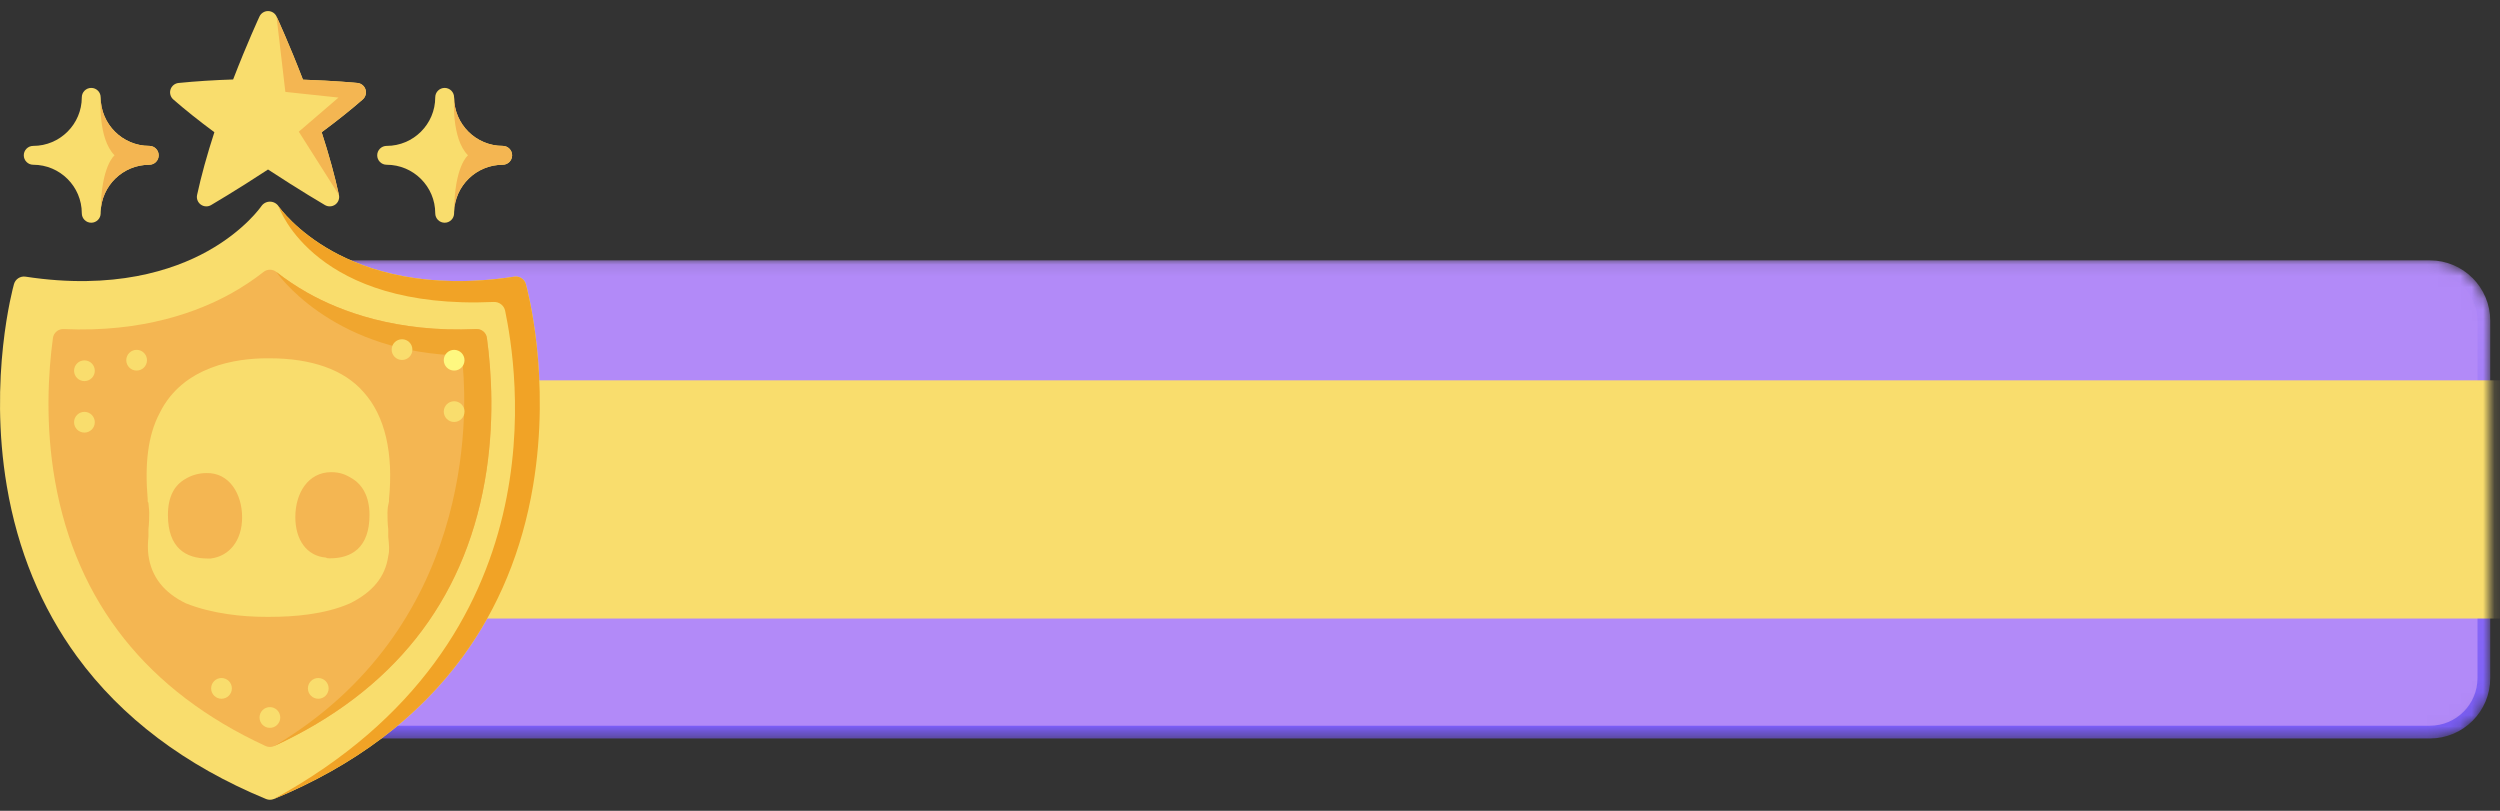 <svg width="222" height="72" viewBox="0 0 222 72" fill="none" xmlns="http://www.w3.org/2000/svg">
<rect x="0" y="0" width="222" height="72" fill="#333333" stroke="none"/>
<mask id="mask0_1_8159" style="mask-type:alpha" maskUnits="userSpaceOnUse" x="24" y="23" width="198" height="43">
<path d="M28.56 23.686C26.494 23.686 24.82 25.36 24.82 27.425V61.272C24.82 63.337 26.494 65.011 28.56 65.011H215.771C218.421 65.011 220.568 62.864 220.568 60.214V28.483C220.568 25.834 218.421 23.686 215.771 23.686H28.56Z" fill="#FFE0A9" stroke="url(#paint0_linear_1_8159)" stroke-width="1.133"/>
</mask>
<g mask="url(#mask0_1_8159)">
<path d="M28.56 23.686C26.494 23.686 24.82 25.36 24.82 27.425V61.272C24.82 63.337 26.494 65.011 28.56 65.011H215.771C218.421 65.011 220.568 62.864 220.568 60.214V28.483C220.568 25.834 218.421 23.686 215.771 23.686H28.56Z" fill="#B28AF8" stroke="url(#paint1_linear_1_8159)" stroke-width="1.133"/>
<path d="M16.925 36.945C16.925 35.192 18.346 33.772 20.098 33.772H229.521C231.858 33.772 233.752 35.666 233.752 38.002V50.695C233.752 53.031 231.858 54.925 229.521 54.925H20.098C18.346 54.925 16.925 53.505 16.925 51.752V36.945Z" fill="#F9DD6D"/>
</g>
<path d="M47.335 43.168C46.373 48.863 44.277 53.955 41.104 58.3C37.144 63.724 31.497 67.981 24.322 70.95C24.209 70.996 24.089 71.02 23.97 71.02C23.851 71.02 23.731 70.996 23.618 70.95C16.443 67.981 10.796 63.724 6.836 58.3C3.663 53.955 1.567 48.863 0.605 43.168C-1.026 33.512 1.147 25.563 1.241 25.229C1.366 24.781 1.806 24.497 2.267 24.567C10.105 25.766 15.379 24.002 18.424 22.309C21.717 20.479 23.192 18.334 23.205 18.313C23.377 18.059 23.663 17.907 23.969 17.907H23.972C24.279 17.908 24.565 18.06 24.736 18.315C24.736 18.315 24.737 18.318 24.738 18.322C24.829 18.449 26.312 20.528 29.516 22.309C32.561 24.002 37.835 25.767 45.673 24.567C46.135 24.497 46.574 24.781 46.699 25.229C46.792 25.563 48.966 33.512 47.335 43.168Z" fill="#F9DD6D"/>
<path d="M43.049 42.746C41.144 53.494 34.855 61.401 24.356 66.248C24.235 66.304 24.102 66.332 23.971 66.332C23.84 66.332 23.707 66.304 23.586 66.248C13.088 61.401 6.798 53.494 4.893 42.746C3.993 37.676 4.292 33.025 4.7 30.015C4.764 29.543 5.178 29.198 5.654 29.22C12.727 29.545 17.701 27.648 20.629 25.998C21.607 25.446 22.54 24.824 23.403 24.146C23.737 23.884 24.205 23.884 24.539 24.146C24.539 24.146 24.539 24.146 24.541 24.147C25.403 24.824 26.335 25.446 27.313 25.998C30.241 27.648 35.214 29.545 42.287 29.22C42.767 29.197 43.178 29.543 43.242 30.015C43.651 33.025 43.949 37.676 43.049 42.746Z" fill="#F4B652"/>
<path d="M23.827 57.636C31.544 57.636 37.801 51.38 37.801 43.662C37.801 35.944 31.544 29.688 23.827 29.688C16.109 29.688 9.853 35.944 9.853 43.662C9.853 51.38 16.109 57.636 23.827 57.636Z" fill="#F9DD6D"/>
<path d="M23.829 27.426C14.047 27.426 7.193 34.745 7.193 43.662C7.193 52.712 14.047 59.899 23.829 59.899C33.611 59.899 40.465 52.712 40.465 43.662C40.465 34.745 33.611 27.426 23.829 27.426ZM13.182 49.318C13.116 48.786 13.116 48.32 13.182 47.655C13.182 47.522 13.182 46.989 13.182 46.989C13.249 46.39 13.249 45.925 13.249 45.525C13.249 45.193 13.182 44.86 13.182 44.66L13.116 44.527V44.328C12.85 41.267 13.116 38.672 14.181 36.675C16.243 32.483 21.034 31.818 23.696 31.818H23.962C27.622 31.818 30.55 32.816 32.28 34.812C34.21 36.941 34.942 40.269 34.542 44.328V44.527C34.476 44.793 34.409 45.126 34.409 45.525C34.409 45.991 34.409 46.457 34.476 46.989V47.655C34.542 48.387 34.609 48.852 34.476 49.385C34.21 51.248 33.078 52.579 31.082 53.577C28.82 54.575 26.025 54.775 24.029 54.775H23.563C21.567 54.775 18.838 54.509 16.509 53.577C14.58 52.645 13.448 51.248 13.182 49.318ZM32.546 45.658C32.546 44.261 32.014 43.263 31.282 42.731C31.348 42.997 31.348 43.396 31.348 43.662C31.348 45.858 30.55 47.921 29.152 49.385C30.949 49.385 32.546 48.52 32.546 45.658ZM16.31 42.731C15.578 43.263 15.112 44.261 15.112 45.658C15.112 48.453 16.642 49.385 18.506 49.385C17.108 47.921 16.31 45.791 16.31 43.662C16.243 43.396 16.243 42.997 16.31 42.731Z" fill="#F4B652"/>
<path d="M21.5 45.936C21.5 47.999 20.369 49.396 18.705 49.596H18.439C16.509 49.596 14.912 48.664 14.912 45.736C14.912 44.073 15.511 43.075 16.443 42.542C16.975 42.21 17.641 42.01 18.306 42.01C20.369 41.943 21.5 43.873 21.5 45.936Z" fill="#F4B652"/>
<path d="M32.812 45.721C32.812 48.648 31.215 49.58 29.286 49.58C29.153 49.58 29.02 49.58 28.953 49.514C27.223 49.38 26.225 47.917 26.225 45.92C26.225 43.791 27.356 41.928 29.419 41.928C30.151 41.928 30.683 42.127 31.215 42.46C32.147 42.992 32.812 44.057 32.812 45.721Z" fill="#F4B652"/>
<path d="M43.044 42.746C41.14 53.494 34.85 61.401 24.352 66.248C42.032 55.742 41.493 36.948 41.099 32.523C41.051 31.988 40.618 31.567 40.082 31.538C29.24 30.959 24.609 24.256 24.536 24.148C25.399 24.824 26.33 25.446 27.308 25.999C30.236 27.648 35.209 29.546 42.282 29.22C42.762 29.197 43.173 29.543 43.237 30.016C43.646 33.025 43.944 37.676 43.044 42.746Z" fill="#F0A62F"/>
<path d="M40.327 32.907C40.836 32.907 41.248 32.495 41.248 31.987C41.248 31.479 40.836 31.066 40.327 31.066C39.819 31.066 39.407 31.479 39.407 31.987C39.407 32.495 39.819 32.907 40.327 32.907Z" fill="#FEF880"/>
<path d="M40.327 37.472C40.836 37.472 41.248 37.06 41.248 36.551C41.248 36.043 40.836 35.631 40.327 35.631C39.819 35.631 39.407 36.043 39.407 36.551C39.407 37.06 39.819 37.472 40.327 37.472Z" fill="#F9DD6D"/>
<path d="M23.966 64.633C24.474 64.633 24.887 64.221 24.887 63.713C24.887 63.205 24.474 62.792 23.966 62.792C23.458 62.792 23.046 63.205 23.046 63.713C23.046 64.221 23.458 64.633 23.966 64.633Z" fill="#F9DD6D"/>
<path d="M19.669 62.049C20.177 62.049 20.59 61.637 20.59 61.129C20.59 60.62 20.177 60.208 19.669 60.208C19.161 60.208 18.749 60.62 18.749 61.129C18.749 61.637 19.161 62.049 19.669 62.049Z" fill="#F9DD6D"/>
<path d="M28.263 62.049C28.771 62.049 29.183 61.637 29.183 61.129C29.183 60.62 28.771 60.208 28.263 60.208C27.755 60.208 27.342 60.62 27.342 61.129C27.342 61.637 27.755 62.049 28.263 62.049Z" fill="#F9DD6D"/>
<path d="M35.7 31.965C36.208 31.965 36.62 31.553 36.62 31.045C36.62 30.537 36.208 30.125 35.7 30.125C35.191 30.125 34.779 30.537 34.779 31.045C34.779 31.553 35.191 31.965 35.7 31.965Z" fill="#F9DD6D"/>
<path d="M7.497 33.841C8.006 33.841 8.418 33.429 8.418 32.921C8.418 32.413 8.006 32.001 7.497 32.001C6.989 32.001 6.577 32.413 6.577 32.921C6.577 33.429 6.989 33.841 7.497 33.841Z" fill="#F9DD6D"/>
<path d="M7.497 38.414C8.006 38.414 8.418 38.002 8.418 37.494C8.418 36.985 8.006 36.573 7.497 36.573C6.989 36.573 6.577 36.985 6.577 37.494C6.577 38.002 6.989 38.414 7.497 38.414Z" fill="#F9DD6D"/>
<path d="M12.133 32.907C12.641 32.907 13.053 32.495 13.053 31.987C13.053 31.479 12.641 31.066 12.133 31.066C11.625 31.066 11.213 31.479 11.213 31.987C11.213 32.495 11.625 32.907 12.133 32.907Z" fill="#F9DD6D"/>
<path d="M47.331 43.168C46.369 48.863 44.273 53.955 41.1 58.3C37.14 63.724 31.493 67.981 24.319 70.949C50.176 56.816 45.821 32.311 44.858 27.603C44.761 27.125 44.33 26.792 43.842 26.814C28.03 27.531 24.827 18.59 24.735 18.321C24.826 18.449 26.308 20.528 29.512 22.309C32.557 24.001 37.831 25.766 45.67 24.567C46.131 24.497 46.571 24.781 46.696 25.229C46.789 25.562 48.962 33.512 47.331 43.168Z" fill="#F1A326"/>
<path d="M32.212 8.832C31.18 9.734 29.955 10.712 28.565 11.742C29.22 13.761 29.736 15.633 30.099 17.311C30.169 17.636 30.041 17.971 29.773 18.166C29.503 18.36 29.145 18.379 28.858 18.212C28.834 18.198 26.617 16.902 23.8 15.052C20.983 16.902 18.767 18.198 18.743 18.212C18.612 18.288 18.466 18.326 18.321 18.326C18.148 18.326 17.975 18.272 17.828 18.166C17.56 17.971 17.432 17.636 17.502 17.311C17.865 15.632 18.381 13.761 19.036 11.742C17.646 10.712 16.421 9.734 15.389 8.832C15.139 8.612 15.041 8.263 15.143 7.946C15.245 7.628 15.525 7.401 15.857 7.368C17.374 7.216 19.001 7.111 20.702 7.057C21.945 3.83 23.03 1.493 23.041 1.468C23.178 1.172 23.474 0.983 23.8 0.983C24.127 0.983 24.422 1.172 24.56 1.468L24.561 1.471C24.605 1.566 25.678 3.889 26.904 7.075C29.766 7.173 31.659 7.359 31.743 7.368C32.075 7.401 32.356 7.628 32.458 7.945C32.559 8.263 32.463 8.612 32.212 8.832Z" fill="#F9DD6D"/>
<path d="M32.207 8.83C31.175 9.732 29.95 10.71 28.561 11.739C29.215 13.759 29.731 15.631 30.094 17.308L26.533 11.694L30.06 8.664L25.34 8.161L24.556 1.469C24.6 1.564 25.673 3.886 26.9 7.073C29.761 7.171 31.654 7.357 31.738 7.365C32.07 7.399 32.352 7.626 32.453 7.943C32.555 8.261 32.459 8.61 32.207 8.83Z" fill="#F4B652"/>
<path d="M14.092 13.792C14.092 14.255 13.717 14.63 13.254 14.63C10.912 14.63 9 16.503 8.941 18.83C8.94 18.865 8.94 18.903 8.94 18.94C8.94 19.404 8.564 19.778 8.102 19.778C7.639 19.778 7.264 19.404 7.264 18.94C7.264 16.563 5.329 14.63 2.95 14.63C2.487 14.63 2.112 14.255 2.112 13.792C2.112 13.329 2.487 12.955 2.95 12.955C5.329 12.955 7.264 11.02 7.264 8.643C7.264 8.181 7.639 7.806 8.102 7.806C8.564 7.806 8.94 8.181 8.94 8.643C8.94 11.02 10.875 12.955 13.254 12.955C13.717 12.955 14.092 13.329 14.092 13.792Z" fill="#F9DD6D"/>
<path d="M14.092 13.792C14.092 14.255 13.717 14.63 13.254 14.63C10.912 14.63 9 16.503 8.941 18.829C8.962 14.729 10.173 13.792 10.173 13.792C8.669 12.289 8.94 8.643 8.94 8.643C8.94 11.02 10.875 12.954 13.254 12.954C13.717 12.954 14.092 13.329 14.092 13.792Z" fill="#F4B652"/>
<path d="M45.477 13.792C45.477 14.255 45.101 14.63 44.639 14.63C42.297 14.63 40.385 16.503 40.325 18.83C40.324 18.865 40.324 18.903 40.324 18.94C40.324 19.404 39.949 19.778 39.486 19.778C39.024 19.778 38.649 19.404 38.649 18.94C38.649 16.563 36.713 14.63 34.334 14.63C33.872 14.63 33.496 14.255 33.496 13.792C33.496 13.329 33.872 12.955 34.334 12.955C36.713 12.955 38.649 11.02 38.649 8.643C38.649 8.181 39.024 7.806 39.486 7.806C39.949 7.806 40.324 8.181 40.324 8.643C40.324 11.02 42.26 12.955 44.639 12.955C45.101 12.955 45.477 13.329 45.477 13.792Z" fill="#F9DD6D"/>
<path d="M45.477 13.792C45.477 14.255 45.101 14.63 44.639 14.63C42.297 14.63 40.385 16.503 40.325 18.829C40.346 14.729 41.557 13.792 41.557 13.792C40.054 12.289 40.324 8.643 40.324 8.643C40.324 11.02 42.26 12.954 44.639 12.954C45.101 12.954 45.477 13.329 45.477 13.792Z" fill="#F4B652"/>
<defs>
<linearGradient id="paint0_linear_1_8159" x1="122.694" y1="24.252" x2="122.694" y2="64.445" gradientUnits="userSpaceOnUse">
<stop stop-color="#FFE0A9"/>
<stop offset="1" stop-color="#FFA757"/>
</linearGradient>
<linearGradient id="paint1_linear_1_8159" x1="122.694" y1="24.252" x2="122.694" y2="64.445" gradientUnits="userSpaceOnUse">
<stop stop-color="#B28AF8"/>
<stop offset="1" stop-color="#7A5DF6"/>
</linearGradient>
</defs>
</svg>

